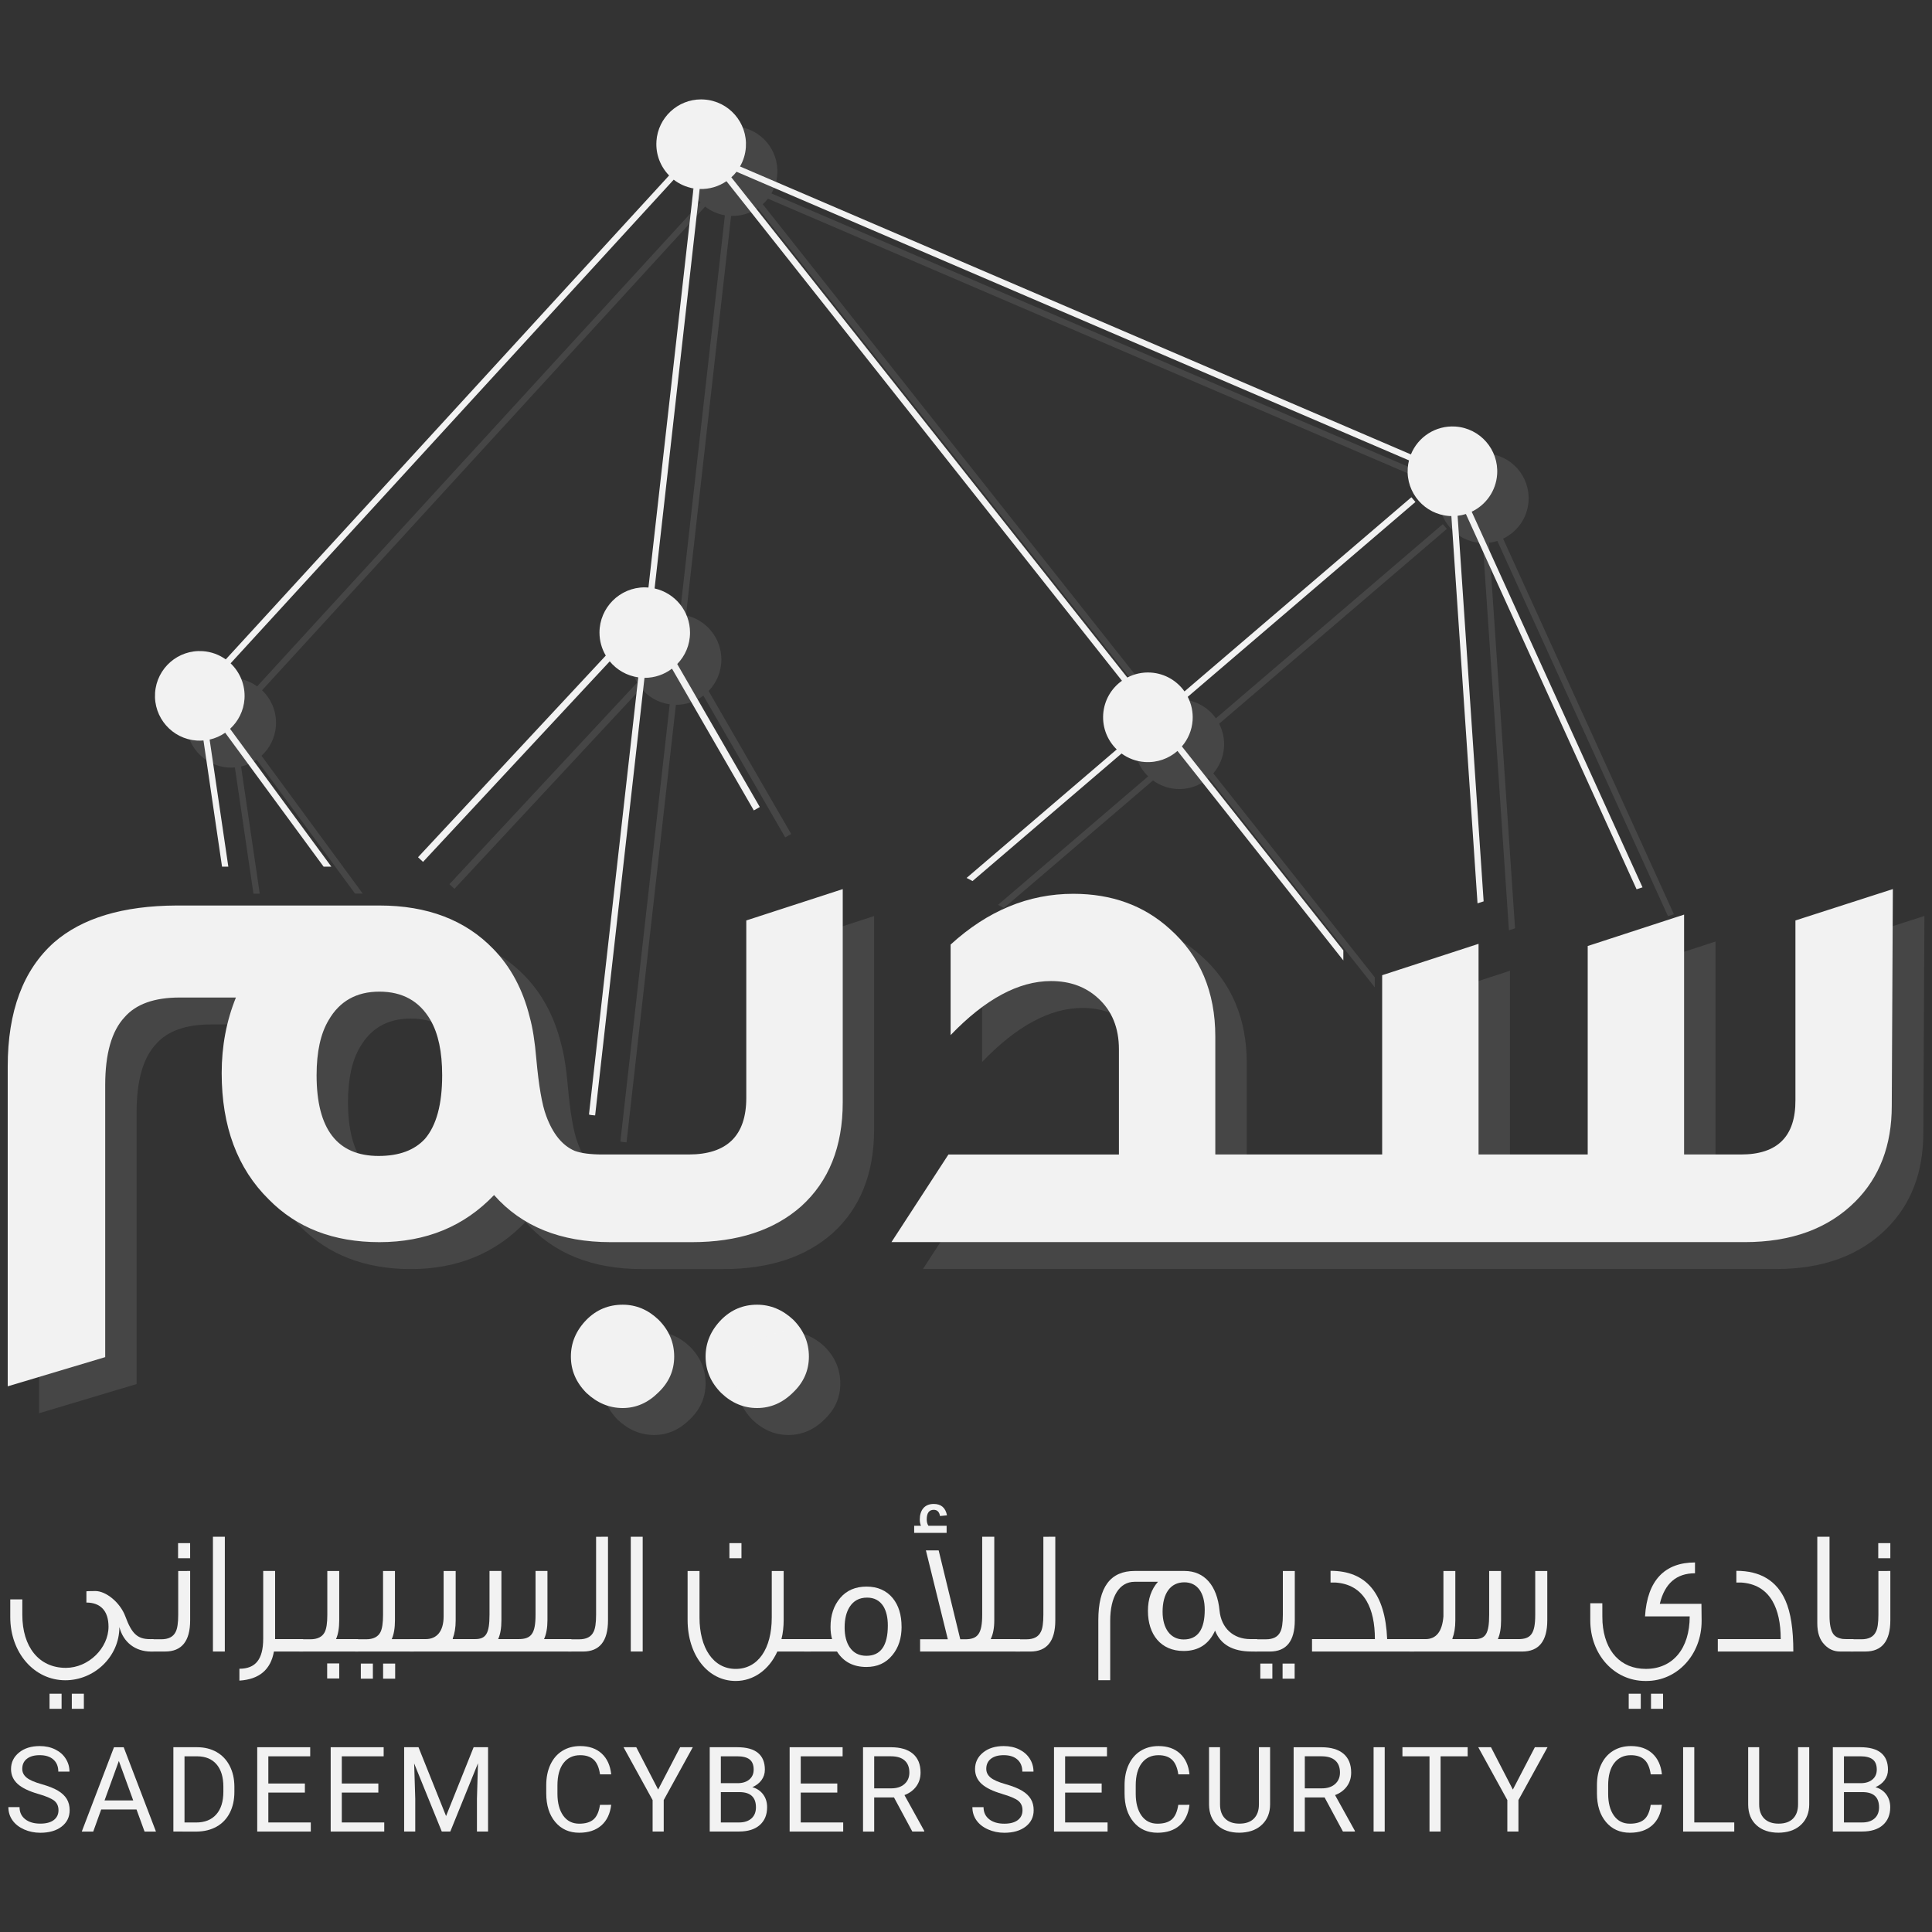 <?xml version="1.0" encoding="UTF-8" standalone="no"?>
<svg
   xmlns:dc="http://purl.org/dc/elements/1.1/"
   xmlns:cc="http://creativecommons.org/ns#"
   xmlns:rdf="http://www.w3.org/1999/02/22-rdf-syntax-ns#"
   xmlns:svg="http://www.w3.org/2000/svg"
   xmlns="http://www.w3.org/2000/svg"
   xmlns:sodipodi="http://sodipodi.sourceforge.net/DTD/sodipodi-0.dtd"
   xmlns:inkscape="http://www.inkscape.org/namespaces/inkscape"
   width="250"
   height="250"
   viewBox="0 0 66.807 66.807"
   version="1.1"
   id="svg8"
   inkscape:version="1.0.1 (3bc2e813f5, 2020-09-07)"
   sodipodi:docname="sadeem.svg">
  <rect x="0" y="0" width="66.807" height="66.807" fill="#333333" stroke="none"/>
  <defs
     id="defs2">
    <clipPath
       clipPathUnits="userSpaceOnUse"
       id="clipPath18">
      <path
         d="M 0,656 H 1260 V 0 H 0 Z"
         id="path16" />
    </clipPath>
    <clipPath
       clipPathUnits="userSpaceOnUse"
       id="clipPath26">
      <path
         d="M 449.767,455.836 H 777.478 V 146.649 H 449.767 Z"
         id="path24" />
    </clipPath>
    <clipPath
       clipPathUnits="userSpaceOnUse"
       id="clipPath98">
      <path
         d="M 443.172,486.354 H 763.781 V 136.16 H 443.172 Z"
         id="path96" />
    </clipPath>
    <clipPath
       clipPathUnits="userSpaceOnUse"
       id="clipPath166">
      <path
         d="M 465.574,476.962 H 800 V 244.821 H 465.574 Z"
         id="path164" />
    </clipPath>
    <clipPath
       clipPathUnits="userSpaceOnUse"
       id="clipPath308">
      <path
         d="M 0,656 H 1260 V 0 H 0 Z"
         id="path306" />
    </clipPath>
  </defs>
  <sodipodi:namedview
     id="base"
     pagecolor="#2d323e"
     bordercolor="#666666"
     borderopacity="1.0"
     inkscape:pageopacity="1"
     inkscape:pageshadow="2"
     inkscape:zoom="1.979899"
     inkscape:cx="-4.3241735"
     inkscape:cy="122.41326"
     inkscape:document-units="cm"
     inkscape:current-layer="layer1"
     inkscape:document-rotation="0"
     showgrid="false"
     units="px"
     scale-x="10.1"
     inkscape:pagecheckerboard="false"
     borderlayer="false"
     inkscape:snap-midpoints="false"
     inkscape:window-width="1920"
     inkscape:window-height="1016"
     inkscape:window-x="0"
     inkscape:window-y="34"
     inkscape:window-maximized="1" />
  <g
     inkscape:label="Layer 1"
     inkscape:groupmode="layer"
     id="layer1">
    <g
       id="g12378"
       transform="matrix(1.03,0,0,1.03,-2.226,0.964)">
      <g
         id="g12272"
         style="fill:#f2f2f2"
         transform="matrix(0.992,0,0,0.992,-0.136,1.529)">
        <path
           d="M 5.154,55.347 H 4.746 v -0.511 h 0.408 z m -0.754,0 H 3.992 v -0.511 h 0.408 z m 3.112,-1.939 h -0.086 c -0.529,0 -0.938,-0.312 -1.07,-0.829 0,1.003 -0.851,1.801 -1.829,1.801 -1.058,0 -1.864,-0.937 -1.864,-2.137 v -0.6 h 0.408 v 0.522 c 0,1.081 0.558,1.795 1.473,1.795 0.771,0 1.444,-0.672 1.444,-1.393 0,-0.54 -0.276,-0.817 -0.748,-0.817 v -0.378 h -0.006 c 0,-0.006 0.104,-0.012 0.311,-0.012 0.351,0 0.834,0.378 1.013,0.859 0.213,0.577 0.403,0.769 0.834,0.769 h 0.121 z"
           style="fill:#f2f2f2;fill-opacity:1;fill-rule:nonzero;stroke:none;stroke-width:0.191"
           id="path310" />
        <path
           d="M 8.751,50.249 H 8.342 v -0.51 h 0.408 z m 0,0.432 v 1.669 c 0,0.702 -0.282,1.057 -0.846,1.057 H 7.404 v -0.414 h 0.368 c 0.247,0 0.408,-0.084 0.489,-0.252 0.057,-0.108 0.086,-0.3 0.086,-0.576 v -1.483 z"
           style="fill:#f2f2f2;fill-opacity:1;fill-rule:nonzero;stroke:none;stroke-width:0.191"
           id="path312" />
        <path
           d="M 9.924,53.407 H 9.522 v -3.884 h 0.403 z"
           style="fill:#f2f2f2;fill-opacity:1;fill-rule:nonzero;stroke:none;stroke-width:0.191"
           id="path314" />
        <path
           d="m 12.576,53.407 h -0.99 c -0.109,0.618 -0.5,0.943 -1.168,0.985 v -0.402 c 0.535,0 0.805,-0.306 0.805,-1.015 v -2.294 h 0.403 v 2.306 h 0.949 z"
           style="fill:#f2f2f2;fill-opacity:1;fill-rule:nonzero;stroke:none;stroke-width:0.191"
           id="path318" />
        <path
           d="m 13.796,54.32 h -0.408 v -0.51 h 0.408 z m 0.639,-0.913 h -1.985 v -0.414 h 0.368 c 0.247,0 0.408,-0.084 0.489,-0.246 0.057,-0.114 0.086,-0.306 0.086,-0.582 v -1.483 h 0.403 v 1.669 c 0,0.258 -0.035,0.474 -0.109,0.637 h 0.748 z"
           style="fill:#f2f2f2;fill-opacity:1;fill-rule:nonzero;stroke:none;stroke-width:0.191"
           id="path320" />
        <path
           d="m 15.689,54.326 h -0.408 v -0.51 h 0.408 z m -0.754,0 h -0.408 v -0.51 h 0.408 z m 1.386,-0.919 h -1.985 v -0.414 h 0.368 c 0.247,0 0.408,-0.084 0.489,-0.246 0.057,-0.114 0.086,-0.306 0.086,-0.582 v -1.483 h 0.403 v 1.669 c 0,0.258 -0.035,0.474 -0.109,0.637 h 0.748 z"
           style="fill:#f2f2f2;fill-opacity:1;fill-rule:nonzero;stroke:none;stroke-width:0.191"
           id="path322" />
        <path
           d="m 21.655,53.407 h -5.465 v -0.42 h 0.535 c 0.368,0 0.604,-0.258 0.604,-0.768 v -1.537 h 0.408 v 1.669 c 0,0.246 -0.035,0.45 -0.098,0.612 v 0.024 h 0.754 c 0.368,0 0.489,-0.186 0.489,-0.823 v -1.483 h 0.403 v 1.669 c 0,0.258 -0.035,0.474 -0.11,0.637 h 0.69 c 0.432,0 0.575,-0.186 0.575,-0.823 v -1.483 h 0.403 v 1.669 c 0,0.258 -0.04,0.474 -0.115,0.637 h 0.926 z"
           style="fill:#f2f2f2;fill-opacity:1;fill-rule:nonzero;stroke:none;stroke-width:0.191"
           id="path326" />
        <path
           d="m 22.892,49.523 v 2.828 c 0,0.703 -0.282,1.057 -0.846,1.057 h -0.5 v -0.414 h 0.368 c 0.247,0 0.408,-0.084 0.489,-0.252 0.057,-0.108 0.086,-0.3 0.086,-0.576 v -2.642 z"
           style="fill:#f2f2f2;fill-opacity:1;fill-rule:nonzero;stroke:none;stroke-width:0.191"
           id="path330" />
        <path
           d="m 24.066,53.407 h -0.403 v -3.884 h 0.403 z"
           style="fill:#f2f2f2;fill-opacity:1;fill-rule:nonzero;stroke:none;stroke-width:0.191"
           id="path332" />
        <path
           d="m 27.409,50.249 h -0.408 v -0.51 h 0.408 z m 2.347,3.158 h -1.133 c -0.282,0.624 -0.811,0.997 -1.409,0.997 -0.944,0 -1.628,-0.876 -1.628,-2.065 v -1.657 h 0.403 v 1.573 c 0,1.033 0.466,1.741 1.225,1.741 0.754,0 1.22,-0.679 1.22,-1.741 v -1.573 h 0.403 v 1.657 c 0,0.228 -0.023,0.444 -0.075,0.649 h 0.995 z"
           style="fill:#f2f2f2;fill-opacity:1;fill-rule:nonzero;stroke:none;stroke-width:0.191"
           id="path334" />
        <path
           d="m 32.362,52.525 c 0,-0.27 -0.052,-0.486 -0.15,-0.648 -0.126,-0.198 -0.311,-0.294 -0.552,-0.294 -0.265,0 -0.46,0.108 -0.593,0.318 -0.109,0.174 -0.167,0.402 -0.167,0.696 0,0.271 0.057,0.493 0.167,0.661 0.132,0.198 0.322,0.294 0.57,0.294 0.483,0 0.725,-0.342 0.725,-1.027 m 0.466,0.042 c 0,0.39 -0.103,0.709 -0.311,0.961 -0.219,0.27 -0.512,0.402 -0.88,0.402 -0.443,0 -0.777,-0.174 -0.995,-0.523 H 29.532 v -0.42 h 0.943 c -0.035,-0.126 -0.052,-0.264 -0.052,-0.414 0,-0.396 0.109,-0.72 0.328,-0.979 0.219,-0.258 0.518,-0.384 0.891,-0.384 0.374,0 0.673,0.132 0.886,0.39 0.201,0.246 0.299,0.571 0.299,0.967"
           style="fill:#f2f2f2;fill-opacity:1;fill-rule:nonzero;stroke:none;stroke-width:0.191"
           id="path338" />
        <path
           d="m 36.838,53.407 h -3.383 v -0.414 h 0.938 l -0.742,-3.008 h 0.432 l 0.731,3.008 h 0.167 c 0.42,0 0.575,-0.18 0.575,-0.829 v -2.642 h 0.409 v 2.828 c 0,0.258 -0.04,0.474 -0.121,0.637 h 0.995 z m -2.474,-4.609 -0.236,0.024 c -0.023,-0.138 -0.092,-0.21 -0.213,-0.21 -0.155,0 -0.236,0.108 -0.236,0.324 0,0.084 0.017,0.156 0.058,0.216 h 0.615 v 0.24 H 33.254 v -0.24 h 0.23 c -0.029,-0.066 -0.04,-0.138 -0.04,-0.21 0,-0.307 0.15,-0.529 0.472,-0.529 0.248,0 0.397,0.126 0.449,0.384"
           style="fill:#f2f2f2;fill-opacity:1;fill-rule:nonzero;stroke:none;stroke-width:0.191"
           id="path342" />
        <path
           d="m 38.03,49.523 v 2.828 c 0,0.703 -0.282,1.057 -0.846,1.057 h -0.501 v -0.414 h 0.368 c 0.247,0 0.409,-0.084 0.489,-0.252 0.058,-0.108 0.086,-0.3 0.086,-0.576 v -2.642 z"
           style="fill:#f2f2f2;fill-opacity:1;fill-rule:nonzero;stroke:none;stroke-width:0.191"
           id="path346" />
        <path
           d="m 43.087,51.996 c 0,-0.576 -0.247,-0.931 -0.69,-0.931 -0.472,0 -0.736,0.378 -0.736,0.997 0,0.564 0.265,0.937 0.713,0.937 0.478,0 0.713,-0.336 0.713,-1.003 m 1.777,1.411 h -0.19 c -0.638,0 -1.053,-0.234 -1.237,-0.708 -0.207,0.462 -0.564,0.69 -1.064,0.69 -0.771,0 -1.208,-0.558 -1.208,-1.357 0,-0.402 0.115,-0.732 0.34,-0.985 h -0.788 c -0.523,0 -0.829,0.505 -0.829,1.321 v 2.011 h -0.402 v -2.035 c 0,-1.117 0.408,-1.663 1.231,-1.663 h 1.686 c 0.679,0 1.104,0.498 1.185,1.339 0.058,0.594 0.466,0.967 1.041,0.967 h 0.236 c -0.005,0.084 -0.005,0.162 -0.005,0.234 0,0.072 0,0.132 0.005,0.186"
           style="fill:#f2f2f2;fill-opacity:1;fill-rule:nonzero;stroke:none;stroke-width:0.191"
           id="path350" />
        <path
           d="m 46.13,54.326 h -0.408 v -0.51 h 0.408 z m -0.754,0 h -0.408 v -0.51 h 0.408 z m 0.759,-3.644 v 1.669 c 0,0.702 -0.282,1.057 -0.846,1.057 h -0.507 v -0.414 h 0.374 c 0.247,0 0.409,-0.084 0.489,-0.252 0.057,-0.108 0.086,-0.3 0.086,-0.576 v -1.483 z"
           style="fill:#f2f2f2;fill-opacity:1;fill-rule:nonzero;stroke:none;stroke-width:0.191"
           id="path352" />
        <path
           d="m 50.175,53.407 h -3.457 v -0.42 h 2.128 c 0,-0.534 -0.092,-0.967 -0.282,-1.291 -0.23,-0.39 -0.587,-0.594 -1.064,-0.624 h -0.155 v -0.396 c 1.214,0 1.852,0.768 1.916,2.311 h 0.915 z"
           style="fill:#f2f2f2;fill-opacity:1;fill-rule:nonzero;stroke:none;stroke-width:0.191"
           id="path356" />
        <path
           d="m 54.68,50.682 v 1.669 c 0,0.703 -0.282,1.057 -0.851,1.057 H 50.02 v -0.42 h 0.535 c 0.368,0 0.569,-0.258 0.61,-0.768 v -1.537 h 0.403 v 1.669 c 0,0.246 -0.035,0.45 -0.098,0.612 v 0.024 h 0.754 c 0.368,0 0.489,-0.186 0.489,-0.823 v -1.483 h 0.403 v 1.669 c 0,0.259 -0.035,0.474 -0.109,0.637 h 0.69 c 0.431,0 0.575,-0.186 0.575,-0.823 v -1.483 z"
           style="fill:#f2f2f2;fill-opacity:1;fill-rule:nonzero;stroke:none;stroke-width:0.191"
           id="path360" />
        <path
           d="m 58.598,55.347 h -0.408 v -0.511 h 0.408 z m -0.754,0 h -0.408 v -0.511 h 0.408 z m 2.059,-2.996 v 0.024 c 0,1.141 -0.828,2.029 -1.87,2.029 h -0.034 c -1.053,0 -1.864,-0.894 -1.864,-2.053 V 51.774 h 0.408 c 0,0.372 0,0.588 0.006,0.648 0.069,0.985 0.621,1.573 1.467,1.573 0.915,0 1.484,-0.691 1.484,-1.777 H 57.988 c 0.075,-1.225 0.673,-1.825 1.691,-1.825 v 0.366 c -0.627,0 -1.024,0.342 -1.191,1.033 h 1.409 z"
           style="fill:#f2f2f2;fill-opacity:1;fill-rule:nonzero;stroke:none;stroke-width:0.191"
           id="path362" />
        <path
           d="m 63.005,53.407 h -2.554 v -0.42 h 2.129 c 0,-0.534 -0.092,-0.967 -0.282,-1.291 -0.23,-0.39 -0.587,-0.594 -1.064,-0.624 h -0.155 v -0.396 c 0.811,0 1.369,0.336 1.663,1.009 0.178,0.402 0.265,0.972 0.265,1.723"
           style="fill:#f2f2f2;fill-opacity:1;fill-rule:nonzero;stroke:none;stroke-width:0.191"
           id="path366" />
        <path
           d="m 65.042,53.407 h -0.454 c -0.207,0 -0.38,-0.078 -0.523,-0.228 -0.167,-0.168 -0.247,-0.408 -0.247,-0.726 V 49.523 h 0.414 v 2.678 c 0,0.276 0.04,0.474 0.115,0.594 0.063,0.102 0.172,0.162 0.328,0.186 0.04,0.006 0.086,0.006 0.368,0.006 z"
           style="fill:#f2f2f2;fill-opacity:1;fill-rule:nonzero;stroke:none;stroke-width:0.191"
           id="path370" />
        <path
           d="m 66.29,50.249 h -0.409 v -0.51 h 0.409 z m 0,0.432 v 1.669 c 0,0.702 -0.282,1.057 -0.846,1.057 h -0.501 v -0.414 h 0.368 c 0.247,0 0.408,-0.084 0.489,-0.252 0.058,-0.108 0.086,-0.3 0.086,-0.576 v -1.483 z"
           style="fill:#f2f2f2;fill-opacity:1;fill-rule:nonzero;stroke:none;stroke-width:0.191"
           id="path372" />
        <path
           d="M 3.614,58.228 C 3.292,58.135 3.057,58.021 2.91,57.886 2.763,57.751 2.689,57.584 2.689,57.385 c 0,-0.225 0.09,-0.411 0.27,-0.558 0.18,-0.147 0.413,-0.22 0.701,-0.22 0.196,0 0.371,0.038 0.524,0.114 0.154,0.076 0.273,0.18 0.357,0.314 0.084,0.133 0.126,0.279 0.126,0.437 H 4.289 c 0,-0.173 -0.055,-0.309 -0.165,-0.408 -0.11,-0.099 -0.265,-0.149 -0.465,-0.149 -0.185,0 -0.33,0.041 -0.434,0.123 -0.104,0.082 -0.156,0.195 -0.156,0.341 0,0.117 0.049,0.215 0.148,0.296 0.099,0.081 0.267,0.154 0.504,0.221 0.237,0.067 0.423,0.14 0.557,0.221 0.134,0.08 0.233,0.174 0.298,0.281 0.064,0.107 0.097,0.233 0.097,0.378 0,0.231 -0.09,0.416 -0.271,0.556 -0.18,0.139 -0.421,0.209 -0.723,0.209 -0.196,0 -0.379,-0.038 -0.549,-0.113 C 2.96,59.351 2.829,59.249 2.737,59.118 2.645,58.987 2.599,58.839 2.599,58.673 h 0.378 c 0,0.172 0.064,0.309 0.191,0.409 0.127,0.1 0.298,0.15 0.511,0.15 0.199,0 0.351,-0.041 0.457,-0.122 0.106,-0.081 0.159,-0.192 0.159,-0.331 0,-0.14 -0.049,-0.248 -0.147,-0.325 -0.098,-0.076 -0.276,-0.152 -0.533,-0.226"
           style="fill:#f2f2f2;fill-opacity:1;fill-rule:nonzero;stroke:none;stroke-width:0.191"
           id="path376" />
        <path
           d="M 5.854,58.446 H 6.824 L 6.338,57.111 Z m 1.082,0.308 H 5.74 l -0.269,0.747 H 5.083 l 1.09,-2.854 h 0.329 l 1.092,2.854 H 7.208 Z"
           style="fill:#f2f2f2;fill-opacity:1;fill-rule:nonzero;stroke:none;stroke-width:0.191"
           id="path380" />
        <path
           d="m 8.56,56.954 v 2.239 h 0.396 c 0.29,0 0.516,-0.09 0.677,-0.271 0.161,-0.18 0.242,-0.438 0.242,-0.771 v -0.167 c 0,-0.324 -0.076,-0.576 -0.228,-0.756 C 9.494,57.048 9.278,56.957 8.999,56.954 Z M 8.183,59.5 v -2.854 h 0.806 c 0.248,0 0.468,0.055 0.659,0.164 0.191,0.11 0.338,0.266 0.442,0.469 0.104,0.203 0.157,0.435 0.158,0.698 v 0.182 c 0,0.269 -0.052,0.505 -0.156,0.708 -0.104,0.203 -0.252,0.358 -0.445,0.467 -0.193,0.108 -0.417,0.164 -0.673,0.167 z"
           style="fill:#f2f2f2;fill-opacity:1;fill-rule:nonzero;stroke:none;stroke-width:0.191"
           id="path384" />
        <path
           d="m 12.634,58.181 h -1.237 v 1.011 h 1.437 v 0.308 h -1.813 v -2.854 h 1.793 v 0.308 h -1.417 v 0.92 h 1.237 z"
           style="fill:#f2f2f2;fill-opacity:1;fill-rule:nonzero;stroke:none;stroke-width:0.191"
           id="path388" />
        <path
           d="m 15.12,58.181 h -1.237 v 1.011 h 1.437 v 0.308 h -1.813 v -2.854 h 1.793 v 0.308 h -1.417 v 0.92 h 1.237 z"
           style="fill:#f2f2f2;fill-opacity:1;fill-rule:nonzero;stroke:none;stroke-width:0.191"
           id="path392" />
        <path
           d="m 16.479,56.646 0.933,2.329 0.933,-2.329 h 0.488 v 2.854 h -0.376 V 58.389 l 0.035,-1.2 -0.937,2.311 h -0.288 l -0.935,-2.305 0.037,1.194 v 1.111 h -0.376 v -2.854 z"
           style="fill:#f2f2f2;fill-opacity:1;fill-rule:nonzero;stroke:none;stroke-width:0.191"
           id="path396" />
        <path
           d="m 23,58.595 c -0.035,0.302 -0.147,0.535 -0.334,0.699 -0.188,0.164 -0.437,0.246 -0.748,0.246 -0.337,0 -0.607,-0.121 -0.811,-0.363 -0.203,-0.242 -0.305,-0.565 -0.305,-0.97 v -0.275 c 0,-0.265 0.047,-0.498 0.142,-0.7 0.095,-0.201 0.229,-0.356 0.403,-0.463 0.174,-0.108 0.375,-0.162 0.604,-0.162 0.303,0 0.546,0.085 0.729,0.254 0.183,0.169 0.289,0.403 0.32,0.703 h -0.378 c -0.033,-0.228 -0.104,-0.393 -0.213,-0.495 -0.109,-0.102 -0.262,-0.153 -0.458,-0.153 -0.24,0 -0.429,0.089 -0.565,0.267 -0.137,0.178 -0.205,0.431 -0.205,0.759 v 0.277 c 0,0.31 0.065,0.556 0.194,0.74 0.13,0.183 0.31,0.275 0.543,0.275 0.209,0 0.369,-0.047 0.481,-0.142 0.112,-0.095 0.186,-0.26 0.222,-0.495 z"
           style="fill:#f2f2f2;fill-opacity:1;fill-rule:nonzero;stroke:none;stroke-width:0.191"
           id="path400" />
        <path
           d="m 24.589,58.079 0.745,-1.433 h 0.428 l -0.984,1.789 v 1.064 h -0.376 v -1.064 l -0.984,-1.789 h 0.431 z"
           style="fill:#f2f2f2;fill-opacity:1;fill-rule:nonzero;stroke:none;stroke-width:0.191"
           id="path404" />
        <path
           d="m 26.711,58.165 v 1.027 h 0.621 c 0.175,0 0.313,-0.046 0.415,-0.136 0.101,-0.091 0.152,-0.216 0.152,-0.376 0,-0.344 -0.187,-0.515 -0.561,-0.515 z m 0,-0.302 h 0.568 c 0.165,0 0.296,-0.041 0.395,-0.124 0.099,-0.083 0.148,-0.194 0.148,-0.336 0,-0.157 -0.046,-0.271 -0.137,-0.343 -0.091,-0.071 -0.231,-0.107 -0.417,-0.107 H 26.711 Z m -0.376,1.637 v -2.854 h 0.933 c 0.31,0 0.543,0.064 0.699,0.192 0.156,0.128 0.234,0.317 0.234,0.568 0,0.133 -0.038,0.251 -0.114,0.354 -0.076,0.103 -0.179,0.182 -0.31,0.238 0.154,0.043 0.276,0.125 0.366,0.246 0.09,0.121 0.134,0.265 0.134,0.432 0,0.256 -0.083,0.457 -0.249,0.604 -0.166,0.146 -0.4,0.219 -0.704,0.219 z"
           style="fill:#f2f2f2;fill-opacity:1;fill-rule:nonzero;stroke:none;stroke-width:0.191"
           id="path408" />
        <path
           d="m 30.652,58.181 h -1.237 v 1.011 h 1.437 v 0.308 h -1.813 v -2.854 h 1.793 v 0.308 h -1.417 v 0.92 h 1.237 z"
           style="fill:#f2f2f2;fill-opacity:1;fill-rule:nonzero;stroke:none;stroke-width:0.191"
           id="path412" />
        <path
           d="m 31.901,58.038 h 0.578 c 0.187,0 0.336,-0.048 0.446,-0.146 0.11,-0.097 0.166,-0.226 0.166,-0.389 0,-0.177 -0.053,-0.312 -0.158,-0.407 -0.105,-0.094 -0.257,-0.142 -0.456,-0.143 h -0.576 z m 0.67,0.308 h -0.67 v 1.155 h -0.378 v -2.854 h 0.945 c 0.321,0 0.569,0.073 0.742,0.219 0.173,0.147 0.26,0.359 0.26,0.639 0,0.178 -0.048,0.333 -0.144,0.465 -0.096,0.132 -0.23,0.231 -0.401,0.296 l 0.67,1.211 v 0.023 H 33.191 Z"
           style="fill:#f2f2f2;fill-opacity:1;fill-rule:nonzero;stroke:none;stroke-width:0.191"
           id="path416" />
        <path
           d="m 36.24,58.228 c -0.323,-0.093 -0.558,-0.207 -0.705,-0.342 -0.147,-0.135 -0.221,-0.302 -0.221,-0.501 0,-0.225 0.09,-0.411 0.27,-0.558 0.18,-0.147 0.413,-0.22 0.701,-0.22 0.196,0 0.371,0.038 0.524,0.114 0.154,0.076 0.272,0.18 0.357,0.314 0.084,0.133 0.126,0.279 0.126,0.437 h -0.378 c 0,-0.173 -0.055,-0.309 -0.165,-0.408 -0.11,-0.099 -0.265,-0.149 -0.465,-0.149 -0.185,0 -0.33,0.041 -0.434,0.123 -0.104,0.082 -0.156,0.195 -0.156,0.341 0,0.117 0.049,0.215 0.148,0.296 0.099,0.081 0.267,0.154 0.504,0.221 0.237,0.067 0.422,0.14 0.557,0.221 0.134,0.08 0.233,0.174 0.298,0.281 0.065,0.107 0.097,0.233 0.097,0.378 0,0.231 -0.09,0.416 -0.271,0.556 -0.18,0.139 -0.421,0.209 -0.723,0.209 -0.196,0 -0.379,-0.038 -0.549,-0.113 -0.17,-0.075 -0.301,-0.178 -0.393,-0.308 -0.092,-0.131 -0.138,-0.279 -0.138,-0.445 h 0.378 c 0,0.172 0.064,0.309 0.191,0.409 0.127,0.1 0.298,0.15 0.511,0.15 0.199,0 0.351,-0.041 0.457,-0.122 0.106,-0.081 0.159,-0.192 0.159,-0.331 0,-0.14 -0.049,-0.248 -0.147,-0.325 -0.098,-0.076 -0.276,-0.152 -0.533,-0.226"
           style="fill:#f2f2f2;fill-opacity:1;fill-rule:nonzero;stroke:none;stroke-width:0.191"
           id="path420" />
        <path
           d="m 39.599,58.181 h -1.237 v 1.011 h 1.437 v 0.308 h -1.813 v -2.854 h 1.793 v 0.308 h -1.417 v 0.92 h 1.237 z"
           style="fill:#f2f2f2;fill-opacity:1;fill-rule:nonzero;stroke:none;stroke-width:0.191"
           id="path424" />
        <path
           d="m 42.571,58.595 c -0.035,0.302 -0.147,0.535 -0.334,0.699 -0.188,0.164 -0.437,0.246 -0.748,0.246 -0.337,0 -0.607,-0.121 -0.81,-0.363 -0.203,-0.242 -0.305,-0.565 -0.305,-0.97 v -0.275 c 0,-0.265 0.047,-0.498 0.142,-0.7 0.095,-0.201 0.229,-0.356 0.403,-0.463 0.174,-0.108 0.375,-0.162 0.604,-0.162 0.303,0 0.546,0.085 0.729,0.254 0.183,0.169 0.289,0.403 0.319,0.703 h -0.378 c -0.033,-0.228 -0.104,-0.393 -0.213,-0.495 -0.109,-0.102 -0.262,-0.153 -0.458,-0.153 -0.24,0 -0.429,0.089 -0.565,0.267 -0.137,0.178 -0.205,0.431 -0.205,0.759 v 0.277 c 0,0.31 0.065,0.556 0.194,0.74 0.13,0.183 0.311,0.275 0.543,0.275 0.209,0 0.37,-0.047 0.481,-0.142 0.112,-0.095 0.186,-0.26 0.222,-0.495 z"
           style="fill:#f2f2f2;fill-opacity:1;fill-rule:nonzero;stroke:none;stroke-width:0.191"
           id="path428" />
        <path
           d="m 45.299,56.646 v 1.94 c -0.001,0.269 -0.086,0.49 -0.254,0.661 -0.168,0.171 -0.395,0.267 -0.683,0.288 l -0.1,0.004 c -0.312,0 -0.561,-0.084 -0.747,-0.253 -0.185,-0.169 -0.279,-0.401 -0.282,-0.696 V 56.646 h 0.372 v 1.933 c 0,0.206 0.057,0.367 0.171,0.481 0.114,0.114 0.276,0.172 0.486,0.172 0.213,0 0.376,-0.057 0.489,-0.171 0.113,-0.114 0.17,-0.274 0.17,-0.48 V 56.646 Z"
           style="fill:#f2f2f2;fill-opacity:1;fill-rule:nonzero;stroke:none;stroke-width:0.191"
           id="path432" />
        <path
           d="m 46.474,58.038 h 0.578 c 0.187,0 0.336,-0.048 0.446,-0.146 0.11,-0.097 0.166,-0.226 0.166,-0.389 0,-0.177 -0.053,-0.312 -0.158,-0.407 -0.105,-0.094 -0.257,-0.142 -0.456,-0.143 h -0.576 z m 0.67,0.308 h -0.67 v 1.155 h -0.378 v -2.854 h 0.945 c 0.321,0 0.569,0.073 0.742,0.219 0.173,0.147 0.26,0.359 0.26,0.639 0,0.178 -0.048,0.333 -0.144,0.465 -0.096,0.132 -0.23,0.231 -0.401,0.296 l 0.671,1.211 v 0.023 h -0.404 z"
           style="fill:#f2f2f2;fill-opacity:1;fill-rule:nonzero;stroke:none;stroke-width:0.191"
           id="path436" />
        <path
           d="m 49.178,59.5 h -0.376 v -2.854 h 0.376 z"
           style="fill:#f2f2f2;fill-opacity:1;fill-rule:nonzero;stroke:none;stroke-width:0.191"
           id="path438" />
        <path
           d="m 51.986,56.954 h -0.917 v 2.546 H 50.694 V 56.954 H 49.778 v -0.308 h 2.207 z"
           style="fill:#f2f2f2;fill-opacity:1;fill-rule:nonzero;stroke:none;stroke-width:0.191"
           id="path442" />
        <path
           d="m 53.515,58.079 0.745,-1.433 h 0.428 l -0.984,1.789 v 1.064 h -0.376 v -1.064 l -0.984,-1.789 h 0.431 z"
           style="fill:#f2f2f2;fill-opacity:1;fill-rule:nonzero;stroke:none;stroke-width:0.191"
           id="path446" />
        <path
           d="m 58.559,58.595 c -0.035,0.302 -0.147,0.535 -0.334,0.699 -0.188,0.164 -0.437,0.246 -0.748,0.246 -0.337,0 -0.607,-0.121 -0.811,-0.363 -0.203,-0.242 -0.305,-0.565 -0.305,-0.97 v -0.275 c 0,-0.265 0.047,-0.498 0.142,-0.7 0.095,-0.201 0.229,-0.356 0.403,-0.463 0.174,-0.108 0.375,-0.162 0.604,-0.162 0.303,0 0.546,0.085 0.729,0.254 0.183,0.169 0.29,0.403 0.32,0.703 h -0.378 c -0.033,-0.228 -0.103,-0.393 -0.213,-0.495 -0.109,-0.102 -0.262,-0.153 -0.458,-0.153 -0.24,0 -0.429,0.089 -0.565,0.267 -0.137,0.178 -0.205,0.431 -0.205,0.759 v 0.277 c 0,0.31 0.064,0.556 0.194,0.74 0.129,0.183 0.31,0.275 0.543,0.275 0.209,0 0.37,-0.047 0.481,-0.142 0.112,-0.095 0.186,-0.26 0.222,-0.495 z"
           style="fill:#f2f2f2;fill-opacity:1;fill-rule:nonzero;stroke:none;stroke-width:0.191"
           id="path450" />
        <path
           d="m 59.655,59.192 h 1.353 v 0.308 h -1.731 v -2.854 h 0.378 z"
           style="fill:#f2f2f2;fill-opacity:1;fill-rule:nonzero;stroke:none;stroke-width:0.191"
           id="path454" />
        <path
           d="m 63.545,56.646 v 1.94 c -0.002,0.269 -0.086,0.49 -0.254,0.661 -0.168,0.171 -0.395,0.267 -0.683,0.288 l -0.1,0.004 c -0.312,0 -0.561,-0.084 -0.747,-0.253 -0.186,-0.169 -0.28,-0.401 -0.282,-0.696 V 56.646 h 0.372 v 1.933 c 0,0.206 0.057,0.367 0.171,0.481 0.114,0.114 0.276,0.172 0.486,0.172 0.213,0 0.376,-0.057 0.489,-0.171 0.113,-0.114 0.17,-0.274 0.17,-0.48 V 56.646 Z"
           style="fill:#f2f2f2;fill-opacity:1;fill-rule:nonzero;stroke:none;stroke-width:0.191"
           id="path458" />
        <path
           d="m 64.72,58.165 v 1.027 h 0.621 c 0.175,0 0.313,-0.046 0.415,-0.136 0.101,-0.091 0.152,-0.216 0.152,-0.376 0,-0.344 -0.187,-0.515 -0.561,-0.515 z m 0,-0.302 h 0.568 c 0.165,0 0.296,-0.041 0.395,-0.124 0.099,-0.083 0.148,-0.194 0.148,-0.336 0,-0.157 -0.046,-0.271 -0.137,-0.343 -0.091,-0.071 -0.231,-0.107 -0.417,-0.107 h -0.557 z m -0.376,1.637 v -2.854 h 0.933 c 0.31,0 0.543,0.064 0.699,0.192 0.156,0.128 0.234,0.317 0.234,0.568 0,0.133 -0.038,0.251 -0.114,0.354 -0.076,0.103 -0.179,0.182 -0.31,0.238 0.154,0.043 0.276,0.125 0.366,0.246 0.089,0.121 0.134,0.265 0.134,0.432 0,0.256 -0.083,0.457 -0.249,0.604 -0.166,0.146 -0.4,0.219 -0.704,0.219 z"
           style="fill:#f2f2f2;fill-opacity:1;fill-rule:nonzero;stroke:none;stroke-width:0.191"
           id="path462" />
        <g
           id="g12069"
           style="fill:#f2f2f2;stroke:none" />
        <path
           d="m 26.726,42.177 c -0.354,0.362 -0.531,0.778 -0.531,1.248 v 0 c 0,0.469 0.177,0.881 0.531,1.235 v 0 c 0.354,0.338 0.758,0.507 1.211,0.507 v 0 c 0.461,0 0.869,-0.177 1.223,-0.531 v 0 c 0.354,-0.338 0.531,-0.742 0.531,-1.211 v 0 c 0,-0.478 -0.177,-0.894 -0.531,-1.248 v 0 c -0.362,-0.338 -0.77,-0.507 -1.223,-0.507 v 0 c -0.47,0 -0.873,0.168 -1.211,0.507"
           style="fill:#f2f2f2;fill-opacity:1;stroke:none;stroke-width:0.191"
           id="path212" />
        <path
           d="m 29,42.582 c -0.469,0 -0.873,0.169 -1.211,0.507 -0.354,0.362 -0.531,0.778 -0.531,1.248 0,0.469 0.177,0.881 0.531,1.235 0.354,0.338 0.758,0.507 1.211,0.507 0.461,0 0.869,-0.177 1.223,-0.531 0.354,-0.338 0.531,-0.742 0.531,-1.211 0,-0.478 -0.177,-0.894 -0.531,-1.248 -0.363,-0.338 -0.77,-0.507 -1.223,-0.507"
           style="opacity:0.1;fill:#f2f2f2;fill-opacity:1;fill-rule:nonzero;stroke:none;stroke-width:0.191"
           id="path168" />
        <path
           d="m 24.453,42.582 c -0.478,0 -0.885,0.169 -1.223,0.507 -0.354,0.362 -0.531,0.778 -0.531,1.248 0,0.469 0.177,0.881 0.531,1.235 0.363,0.338 0.77,0.507 1.223,0.507 0.453,0 0.857,-0.177 1.211,-0.531 0.354,-0.338 0.531,-0.742 0.531,-1.211 0,-0.478 -0.177,-0.894 -0.531,-1.248 -0.354,-0.338 -0.758,-0.507 -1.211,-0.507"
           style="opacity:0.1;fill:#f2f2f2;fill-opacity:1;fill-rule:nonzero;stroke:none;stroke-width:0.191"
           id="path172" />
        <path
           d="m 17.762,36.966 c -0.354,0.387 -0.877,0.581 -1.569,0.581 -1.4,0 -2.1,-0.91 -2.1,-2.731 0,-0.791 0.136,-1.413 0.408,-1.866 0.371,-0.643 0.943,-0.964 1.717,-0.964 0.783,0 1.359,0.321 1.73,0.964 0.263,0.453 0.395,1.075 0.395,1.866 0,0.98 -0.194,1.697 -0.581,2.15 m 10.873,-1.384 c 0,1.277 -0.651,1.915 -1.952,1.915 H 25.2 24.583 23.767 c -0.404,0 -0.717,-0.041 -0.939,-0.123 C 22.408,37.192 22.087,36.797 21.864,36.187 21.724,35.817 21.613,35.174 21.531,34.26 21.481,33.675 21.407,33.206 21.308,32.852 21.078,31.921 20.666,31.151 20.073,30.541 19.126,29.561 17.841,29.071 16.218,29.071 H 9.361 C 7.54,29.079 6.156,29.495 5.209,30.319 4.163,31.25 3.64,32.65 3.64,34.519 V 45.343 L 6.939,44.355 V 35.15 c 0,-1.063 0.218,-1.829 0.655,-2.298 0.387,-0.445 1.009,-0.667 1.866,-0.667 h 1.903 c -0.321,0.791 -0.482,1.643 -0.482,2.558 0,1.804 0.531,3.229 1.594,4.275 0.947,0.964 2.195,1.446 3.744,1.446 1.573,0 2.867,-0.531 3.88,-1.594 0.939,1.062 2.253,1.594 3.941,1.594 h 0.544 0.618 1.594 c 1.549,0 2.78,-0.403 3.694,-1.211 0.939,-0.848 1.408,-2.022 1.408,-3.521 v -7.216 l -3.262,1.063 z"
           style="opacity:0.1;fill:#f2f2f2;fill-opacity:1;fill-rule:nonzero;stroke:none;stroke-width:0.191"
           id="path176" />
        <path
           d="m 64.142,29.577 v 6.079 c 0.008,1.227 -0.606,1.841 -1.841,1.841 h -1.927 v -8.118 l -3.262,1.063 v 7.055 h -3.694 v -7.129 l -3.262,1.063 v 6.066 h -2.199 -0.618 -2.829 v -3.991 c 0,-1.516 -0.515,-2.731 -1.545,-3.645 -0.873,-0.791 -1.96,-1.186 -3.262,-1.186 -1.516,0 -2.9,0.573 -4.151,1.717 v 3.064 c 1.169,-1.219 2.302,-1.829 3.398,-1.829 0.643,0 1.174,0.194 1.594,0.581 0.469,0.428 0.704,1.005 0.704,1.73 v 3.559 h -5.77 l -1.927,2.965 h 13.789 0.618 14.468 c 1.581,0 2.829,-0.457 3.744,-1.372 0.824,-0.823 1.236,-1.903 1.236,-3.237 l 0.037,-7.339 z"
           style="opacity:0.1;fill:#f2f2f2;fill-opacity:1;fill-rule:nonzero;stroke:none;stroke-width:0.191"
           id="path180" />
        <path
           d="m 58.765,28.523 0.201,-0.066 -5.781,-12.712 c 0.478,-0.228 0.823,-0.7 0.861,-1.266 0.056,-0.836 -0.576,-1.559 -1.411,-1.616 -0.67,-0.045 -1.268,0.352 -1.507,0.943 L 28.423,4.061 c 0.111,-0.193 0.182,-0.413 0.198,-0.65 0.056,-0.836 -0.575,-1.56 -1.411,-1.616 -0.835,-0.056 -1.559,0.575 -1.615,1.411 -0.03,0.448 0.138,0.862 0.428,1.16 L 11.019,20.743 c -0.221,-0.158 -0.486,-0.259 -0.777,-0.279 -0.836,-0.057 -1.559,0.575 -1.615,1.411 -0.057,0.836 0.575,1.559 1.411,1.616 0.077,0.005 0.153,0.003 0.227,-0.003 l 0.628,4.271 h 0.213 L 10.474,23.456 c 0.192,-0.043 0.37,-0.123 0.527,-0.231 l 3.331,4.533 H 14.593 L 11.166,23.093 c 0.276,-0.254 0.46,-0.609 0.488,-1.013 0.032,-0.469 -0.154,-0.903 -0.47,-1.204 L 26.179,4.507 c 0.191,0.148 0.419,0.252 0.669,0.295 L 25.324,18.311 c -0.041,-0.003 -0.083,-0.006 -0.125,-0.006 -0.846,0 -1.532,0.686 -1.532,1.532 0,0.284 0.079,0.549 0.213,0.777 l -6.354,6.824 0.169,0.158 6.319,-6.787 c 0.237,0.288 0.578,0.487 0.966,0.542 l -1.668,14.788 c 0.005,0.005 0.01,0.01 0.014,0.014 0.037,0.007 0.1,0.017 0.194,0.023 l 1.67,-14.809 c 0.003,0 0.005,3.82e-4 0.008,3.82e-4 0.347,0 0.666,-0.117 0.922,-0.311 l 2.77,4.799 0.201,-0.116 -2.794,-4.839 c 0.267,-0.276 0.432,-0.651 0.432,-1.065 0,-0.731 -0.513,-1.342 -1.198,-1.494 L 27.058,4.822 c 0.335,0.011 0.649,-0.087 0.907,-0.264 L 41.349,21.465 c -0.358,0.254 -0.603,0.661 -0.635,1.134 -0.031,0.463 0.149,0.89 0.458,1.19 l -5.081,4.349 c 0.068,0.033 0.135,0.068 0.201,0.106 l 5.044,-4.317 c 0.223,0.163 0.493,0.268 0.789,0.288 0.42,0.029 0.811,-0.117 1.104,-0.375 l 5.613,7.09 v -0.34 l -5.465,-6.903 c 0.206,-0.24 0.34,-0.544 0.363,-0.884 0.019,-0.285 -0.043,-0.557 -0.165,-0.794 l 7.706,-6.595 -0.137,-0.16 -7.679,6.572 c -0.254,-0.36 -0.662,-0.606 -1.136,-0.638 -0.287,-0.019 -0.56,0.044 -0.799,0.168 L 28.13,4.427 c 0.064,-0.058 0.123,-0.12 0.176,-0.188 L 51.063,14.008 c -0.021,0.086 -0.037,0.175 -0.043,0.267 -0.057,0.836 0.575,1.559 1.411,1.616 0.023,0.002 0.044,5.72e-4 0.066,0.001 l 0.885,13.107 0.207,-0.067 -0.881,-13.049 c 0.097,-0.011 0.191,-0.031 0.282,-0.06 z"
           style="opacity:0.1;fill:#f2f2f2;fill-opacity:1;fill-rule:nonzero;stroke:none;stroke-width:0.191"
           id="path184" />
        <path
           d="m 22.167,42.177 c -0.354,0.362 -0.531,0.778 -0.531,1.248 v 0 c 0,0.469 0.177,0.881 0.531,1.235 v 0 c 0.363,0.338 0.77,0.507 1.223,0.507 v 0 c 0.453,0 0.857,-0.177 1.211,-0.531 v 0 c 0.354,-0.338 0.531,-0.742 0.531,-1.211 v 0 c 0,-0.478 -0.177,-0.894 -0.531,-1.248 v 0 C 24.246,41.839 23.843,41.67 23.39,41.67 v 0 c -0.478,0 -0.885,0.168 -1.223,0.507"
           style="fill:#f2f2f2;fill-opacity:1;stroke:none;stroke-width:0.191"
           id="path234" />
        <path
           d="m 27.572,28.666 v 6.005 c 0,1.277 -0.651,1.915 -1.952,1.915 v 0 h -1.483 -0.618 -0.816 c -0.403,0 -0.717,-0.041 -0.939,-0.123 v 0 c -0.42,-0.181 -0.741,-0.577 -0.964,-1.186 v 0 c -0.14,-0.371 -0.251,-1.013 -0.334,-1.928 v 0 c -0.049,-0.585 -0.124,-1.054 -0.222,-1.408 v 0 C 20.014,31.009 19.603,30.239 19.01,29.63 v 0 c -0.947,-0.98 -2.232,-1.47 -3.855,-1.47 v 0 H 8.297 c -1.821,0.008 -3.204,0.424 -4.151,1.248 v 0 c -1.046,0.931 -1.569,2.331 -1.569,4.201 v 0 10.823 l 3.299,-0.988 v -9.205 c 0,-1.062 0.218,-1.829 0.655,-2.298 v 0 c 0.387,-0.445 1.009,-0.667 1.866,-0.667 v 0 h 1.903 c -0.321,0.791 -0.482,1.643 -0.482,2.558 v 0 c 0,1.804 0.531,3.229 1.594,4.275 v 0 c 0.947,0.964 2.195,1.446 3.744,1.446 v 0 c 1.573,0 2.867,-0.531 3.88,-1.594 v 0 c 0.939,1.063 2.253,1.594 3.941,1.594 v 0 h 0.544 0.618 1.594 c 1.549,0 2.78,-0.403 3.695,-1.211 v 0 c 0.939,-0.848 1.408,-2.022 1.408,-3.521 v 0 -7.216 z m -14.542,5.239 c 0,-0.791 0.136,-1.413 0.408,-1.866 v 0 c 0.371,-0.643 0.943,-0.964 1.717,-0.964 v 0 c 0.783,0 1.359,0.321 1.73,0.964 v 0 c 0.263,0.453 0.395,1.075 0.395,1.866 v 0 c 0,0.98 -0.194,1.697 -0.581,2.15 v 0 c -0.354,0.387 -0.877,0.581 -1.569,0.581 v 0 c -1.4,0 -2.1,-0.91 -2.1,-2.731"
           style="fill:#f2f2f2;fill-opacity:1;stroke:none;stroke-width:0.191"
           id="path256" />
        <path
           d="m 63.078,28.666 v 6.079 c 0.008,1.227 -0.605,1.841 -1.841,1.841 v 0 h -1.927 v -8.118 l -3.262,1.063 v 7.055 h -3.694 v -7.129 l -3.262,1.062 v 6.067 H 46.892 46.274 43.445 v -3.991 c 0,-1.515 -0.515,-2.731 -1.544,-3.645 v 0 c -0.873,-0.791 -1.96,-1.186 -3.262,-1.186 v 0 c -1.516,0 -2.899,0.573 -4.152,1.718 v 0 3.064 c 1.17,-1.219 2.302,-1.829 3.398,-1.829 v 0 c 0.643,0 1.174,0.194 1.594,0.581 v 0 c 0.47,0.428 0.704,1.005 0.704,1.73 v 0 3.559 h -5.77 l -1.928,2.965 h 13.788 0.618 14.468 c 1.582,0 2.829,-0.457 3.744,-1.372 v 0 c 0.823,-0.823 1.235,-1.903 1.235,-3.237 v 0 l 0.037,-7.339 z"
           style="fill:#f2f2f2;stroke:none;stroke-width:0.191"
           id="path278" />
        <path
           d="m 24.532,2.294 c -0.03,0.447 0.138,0.862 0.428,1.16 v 0 L 9.956,19.831 C 9.735,19.674 9.47,19.572 9.179,19.552 v 0 c -0.836,-0.057 -1.559,0.575 -1.615,1.411 v 0 c -0.057,0.836 0.575,1.559 1.411,1.615 v 0 c 0.077,0.005 0.153,0.003 0.227,-0.003 v 0 l 0.628,4.271 H 10.043 L 9.41,22.545 c 0.191,-0.043 0.37,-0.123 0.527,-0.232 v 0 l 3.331,4.533 h 0.262 l -3.428,-4.665 c 0.276,-0.254 0.46,-0.609 0.488,-1.013 v 0 c 0.031,-0.469 -0.154,-0.903 -0.47,-1.204 v 0 L 25.116,3.596 c 0.191,0.148 0.419,0.252 0.669,0.295 v 0 l -1.524,13.508 c -0.041,-0.003 -0.082,-0.006 -0.125,-0.006 v 0 c -0.846,0 -1.532,0.686 -1.532,1.532 v 0 c 0,0.284 0.079,0.549 0.213,0.777 v 0 l -6.354,6.824 0.169,0.158 6.319,-6.787 c 0.237,0.288 0.578,0.487 0.966,0.542 v 0 l -1.668,14.788 c 0.005,0.005 0.009,0.01 0.014,0.014 v 0 c 0.036,0.007 0.1,0.017 0.194,0.023 v 0 l 1.67,-14.809 c 0.003,0 0.005,3.81e-4 0.008,3.81e-4 v 0 c 0.347,0 0.666,-0.117 0.923,-0.311 v 0 l 2.77,4.798 0.201,-0.116 -2.794,-4.839 C 25.503,19.714 25.668,19.339 25.668,18.925 v 0 c 0,-0.731 -0.513,-1.342 -1.199,-1.495 v 0 l 1.525,-13.519 c 0.335,0.011 0.649,-0.087 0.907,-0.264 v 0 L 40.286,20.554 c -0.358,0.254 -0.603,0.661 -0.635,1.134 v 0 c -0.031,0.463 0.15,0.891 0.458,1.19 v 0 l -5.081,4.349 c 0.068,0.033 0.135,0.068 0.2,0.106 v 0 l 5.044,-4.317 c 0.223,0.163 0.493,0.268 0.789,0.288 v 0 c 0.42,0.028 0.811,-0.117 1.104,-0.375 v 0 l 5.613,7.09 v -0.34 l -5.464,-6.903 c 0.206,-0.24 0.34,-0.544 0.363,-0.884 v 0 c 0.019,-0.285 -0.043,-0.557 -0.165,-0.794 v 0 l 7.706,-6.595 -0.137,-0.16 -7.679,6.572 c -0.254,-0.36 -0.662,-0.606 -1.136,-0.638 v 0 c -0.287,-0.019 -0.56,0.044 -0.799,0.168 v 0 L 27.066,3.516 c 0.064,-0.058 0.123,-0.12 0.176,-0.188 v 0 L 50,13.096 c -0.022,0.086 -0.037,0.175 -0.043,0.267 v 0 c -0.057,0.836 0.575,1.559 1.411,1.616 v 0 c 0.023,0.002 0.044,5.73e-4 0.066,0.001 v 0 l 0.885,13.107 0.207,-0.067 -0.881,-13.049 c 0.097,-0.011 0.191,-0.031 0.281,-0.06 v 0 l 5.776,12.7 0.201,-0.066 -5.781,-12.712 c 0.478,-0.228 0.823,-0.7 0.861,-1.266 v 0 c 0.056,-0.836 -0.575,-1.559 -1.411,-1.616 v 0 c -0.67,-0.045 -1.268,0.352 -1.507,0.943 v 0 L 27.36,3.149 c 0.111,-0.193 0.182,-0.413 0.198,-0.65 v 0 C 27.615,1.663 26.983,0.94 26.147,0.883 v 0 c -0.035,-0.002 -0.069,-0.004 -0.104,-0.004 v 0 c -0.791,0 -1.458,0.613 -1.512,1.415"
           style="fill:#f2f2f2;stroke:none;stroke-width:0.191"
           id="path300" />
      </g>
    </g>
  </g>
</svg>
